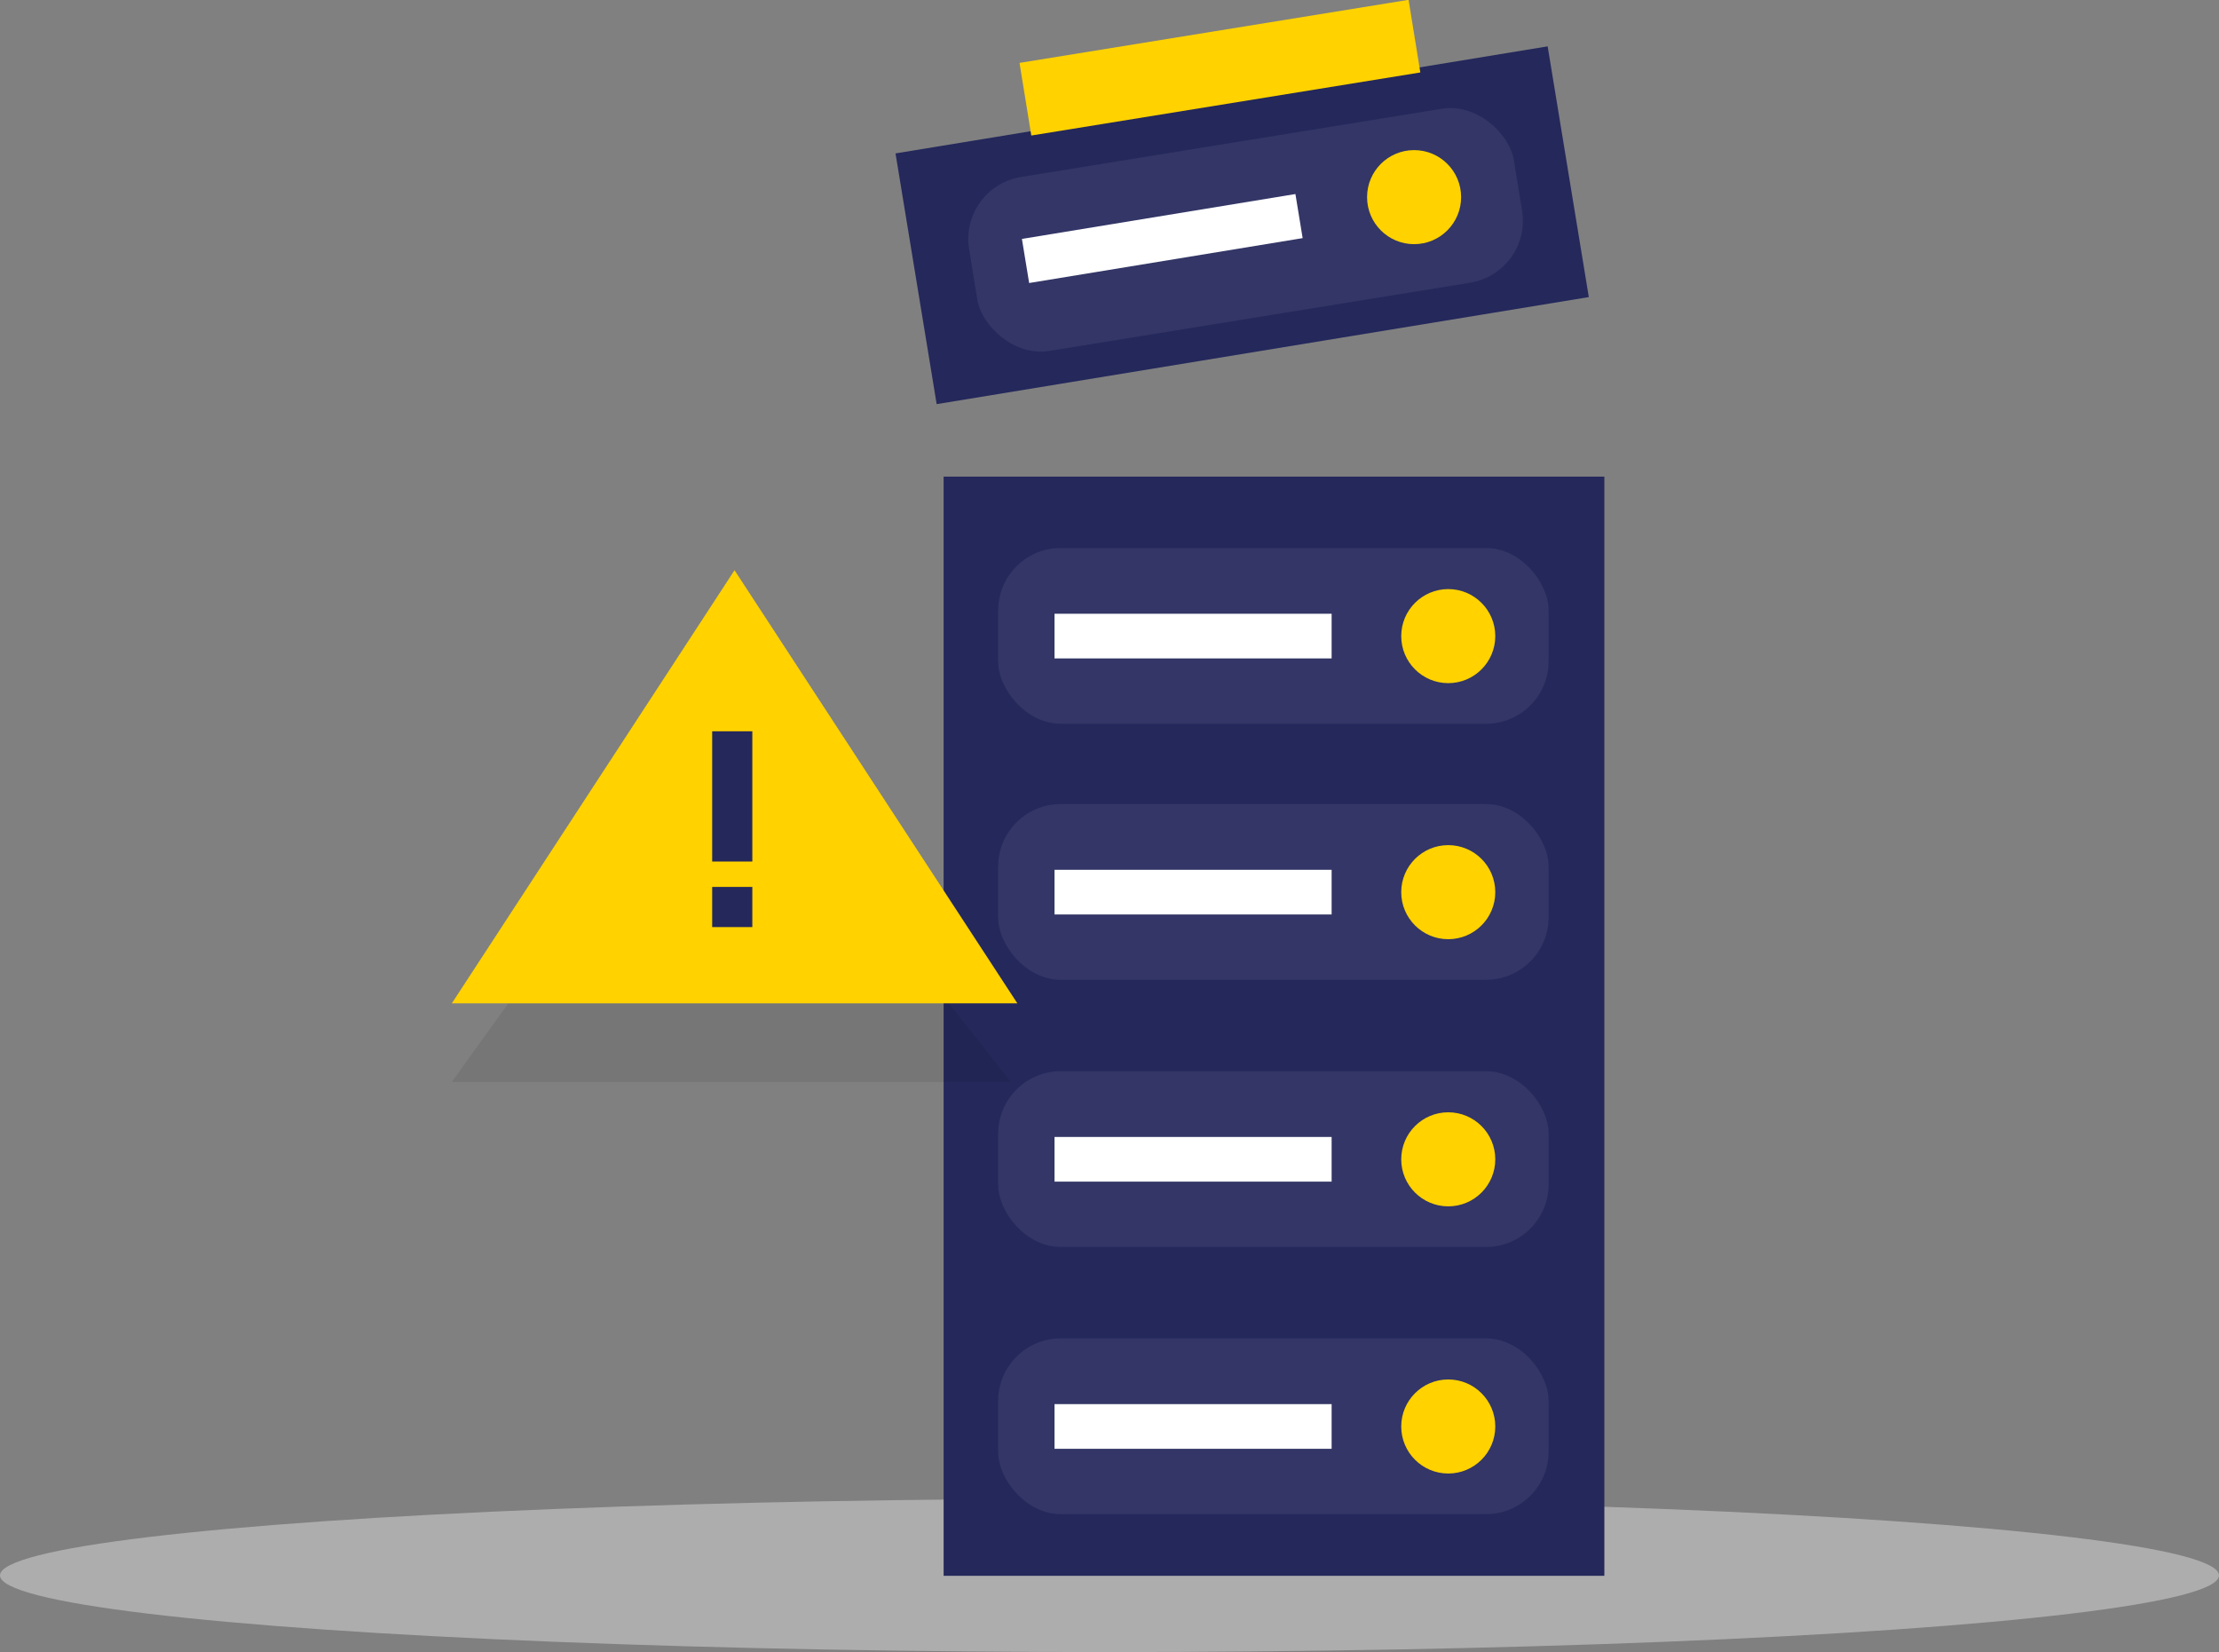 <svg xmlns="http://www.w3.org/2000/svg" width="329.36" height="245.186" viewBox="0 0 329.36 245.186">
  <rect x="0" y="0" width="329.36" height="245.186" fill="#808080" stroke="none"/>
  <g id="Group_3" data-name="Group 3" transform="translate(-106 -784)">
    <g id="Data_Arranging_Two_Color" data-name="Data Arranging_Two Color" transform="translate(63.13 761.717)">
      <ellipse id="Ellipse_26" data-name="Ellipse 26" cx="164.68" cy="11.38" rx="164.68" ry="11.38" transform="translate(42.87 244.71)" fill="#e6e6e6" opacity="0.45"/>
      <rect id="Rectangle_20" data-name="Rectangle 20" width="98.07" height="163.13" transform="translate(182.93 93.02)" fill="#24285b"/>
      <rect id="Rectangle_21" data-name="Rectangle 21" width="98.07" height="37.7" transform="matrix(0.987, -0.162, 0.162, 0.987, 175.789, 45.051)" fill="#24285b"/>
      <rect id="Rectangle_22" data-name="Rectangle 22" width="58.506" height="10.921" transform="matrix(0.987, -0.16, 0.16, 0.987, 194.195, 31.618)" fill="#ffd200"/>
      <rect id="Rectangle_23" data-name="Rectangle 23" width="81.71" height="26.09" rx="9.29" transform="translate(191.02 141.61)" fill="#fff" opacity="0.07"/>
      <circle id="Ellipse_27" data-name="Ellipse 27" cx="6.98" cy="6.98" r="6.98" transform="translate(250.85 147.71)" fill="#ffd200"/>
      <rect id="Rectangle_24" data-name="Rectangle 24" width="41.13" height="6.63" transform="translate(199.39 151.37)" fill="#fff"/>
      <rect id="Rectangle_25" data-name="Rectangle 25" width="81.71" height="26.09" rx="9.29" transform="translate(191.02 103.61)" fill="#fff" opacity="0.07"/>
      <circle id="Ellipse_28" data-name="Ellipse 28" cx="6.98" cy="6.98" r="6.98" transform="translate(250.85 109.71)" fill="#ffd200"/>
      <rect id="Rectangle_26" data-name="Rectangle 26" width="41.13" height="6.63" transform="translate(199.39 113.37)" fill="#fff"/>
      <rect id="Rectangle_27" data-name="Rectangle 27" width="81.943" height="26.164" rx="9.316" transform="matrix(0.987, -0.16, 0.16, 0.987, 185.216, 50.038)" fill="#fff" opacity="0.07"/>
      <circle id="Ellipse_29" data-name="Ellipse 29" cx="6.98" cy="6.98" r="6.98" transform="translate(245.78 44.56)" fill="#ffd200"/>
      <rect id="Rectangle_28" data-name="Rectangle 28" width="41.13" height="6.63" transform="matrix(0.987, -0.162, 0.162, 0.987, 194.55, 57.742)" fill="#fff"/>
      <rect id="Rectangle_29" data-name="Rectangle 29" width="81.71" height="26.09" rx="9.29" transform="translate(191.02 181.26)" fill="#fff" opacity="0.07"/>
      <circle id="Ellipse_30" data-name="Ellipse 30" cx="6.98" cy="6.98" r="6.98" transform="translate(250.85 187.36)" fill="#ffd200"/>
      <rect id="Rectangle_30" data-name="Rectangle 30" width="41.13" height="6.63" transform="translate(199.39 191.02)" fill="#fff"/>
      <rect id="Rectangle_31" data-name="Rectangle 31" width="81.71" height="26.09" rx="9.29" transform="translate(191.02 220.91)" fill="#fff" opacity="0.07"/>
      <circle id="Ellipse_31" data-name="Ellipse 31" cx="6.98" cy="6.98" r="6.98" transform="translate(250.85 227.01)" fill="#ffd200"/>
      <rect id="Rectangle_32" data-name="Rectangle 32" width="41.13" height="6.63" transform="translate(199.39 230.67)" fill="#fff"/>
    </g>
    <g id="Group_2" data-name="Group 2" transform="translate(-46.106 -7.542)">
      <g id="Group_1" data-name="Group 1" transform="translate(219.17 876.17)">
        <path id="Path_64" data-name="Path 64" d="M322.482,179.69,293.86,219.427h82.973L345.494,179.69Z" transform="translate(-293.86 -143.497)" opacity="0.08"/>
        <path id="Path_65" data-name="Path 65" d="M335.82,157.22,293.86,221.5H377.8Z" transform="translate(-293.86 -157.22)" fill="#ffd200"/>
      </g>
      <rect id="Rectangle_33" data-name="Rectangle 33" width="5.96" height="19.329" transform="translate(257.812 900.073)" fill="#24285b"/>
      <rect id="Rectangle_34" data-name="Rectangle 34" width="5.96" height="5.96" transform="translate(257.812 923.172)" fill="#24285b"/>
    </g>
  </g>
</svg>
